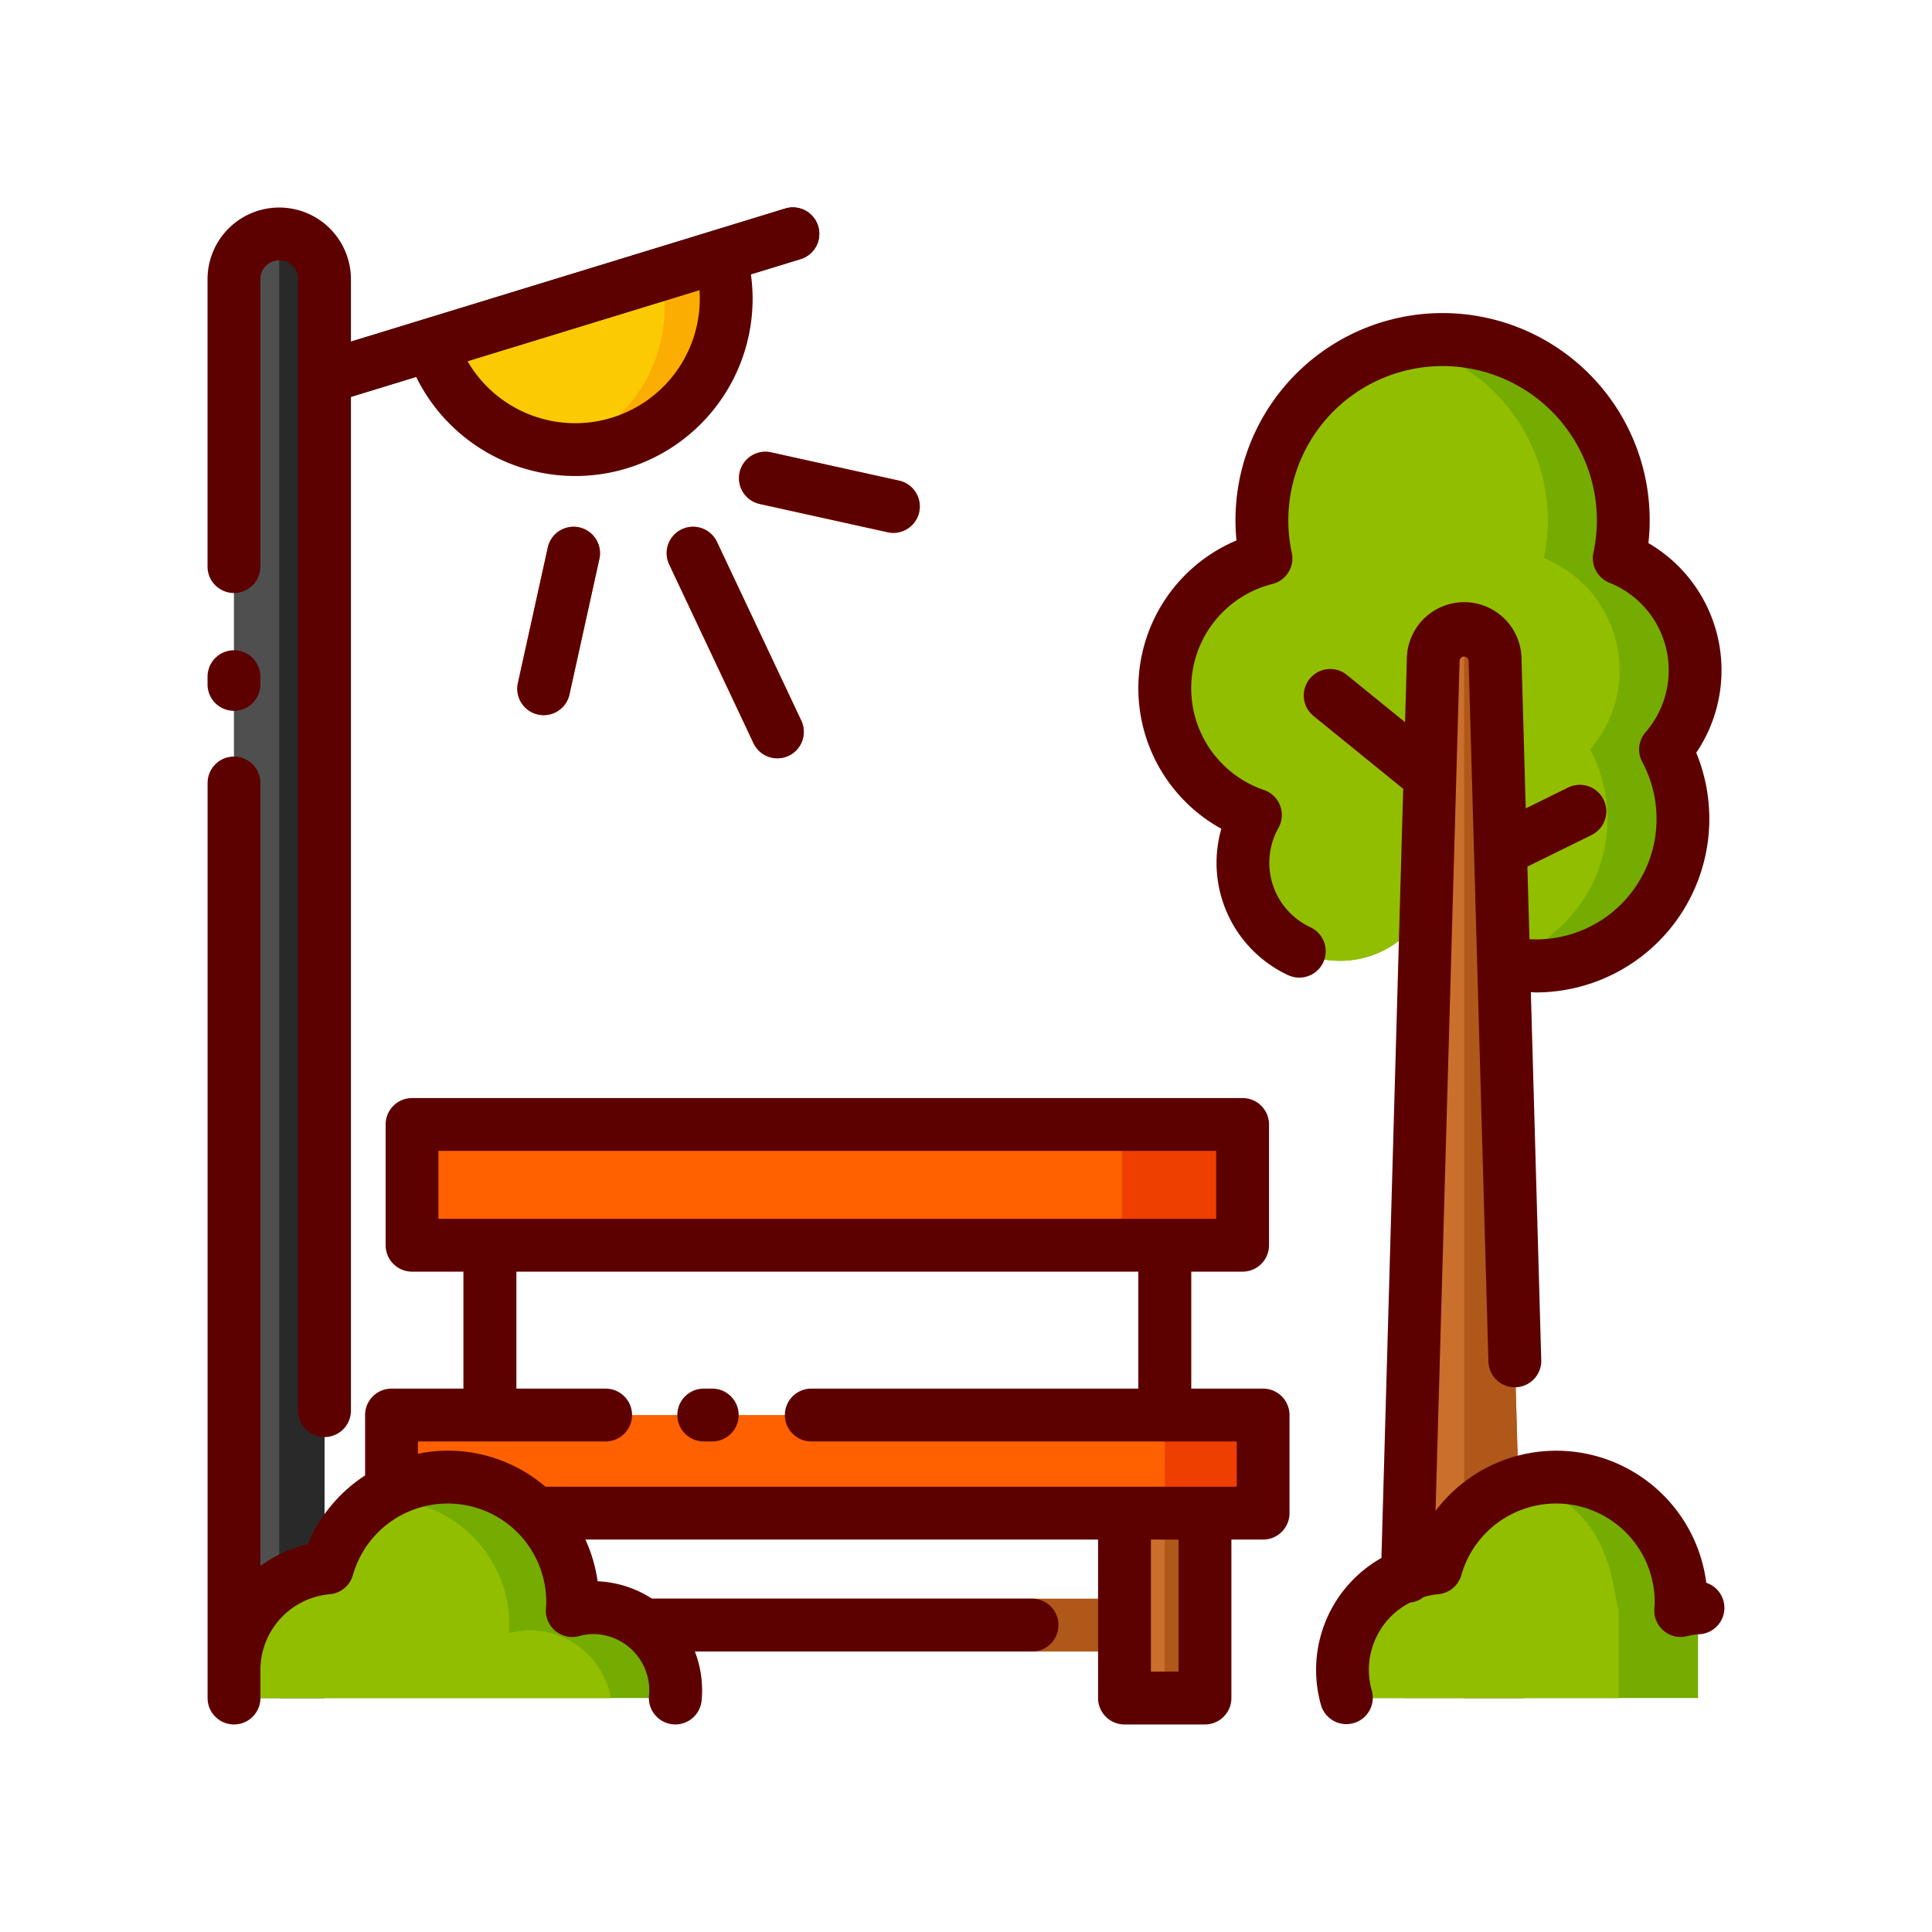 <svg id="Layer_1" data-name="Layer 1" xmlns="http://www.w3.org/2000/svg" viewBox="0 0 128 128"><title>PARK</title><path d="M28.587,22.828A10,10,0,0,0,47.7,16.97Z" style="fill:#fcad02"/><path d="M37.443,29.76a9.994,9.994,0,0,0,6.586-9.389,9.839,9.839,0,0,0-.272-2.192L28.587,22.828A10,10,0,0,0,37.443,29.76Z" style="fill:#fcca03"/><path d="M21.5,26.75a1.75,1.75,0,0,1-.512-3.423l31-9.5a1.75,1.75,0,1,1,1.025,3.346l-31,9.5A1.738,1.738,0,0,1,21.5,26.75Z"/><path d="M18.5,15.5h0a3,3,0,0,1,3,3v94a0,0,0,0,1,0,0h-6a0,0,0,0,1,0,0v-94a3,3,0,0,1,3-3Z" style="fill:#4f4f4f"/><path d="M21.5,112.5v-94a3,3,0,0,0-3-3v97Z" style="fill:#292929"/><path d="M74.5,105.917H35.125a1.75,1.75,0,1,0,0,3.5H74.5a1.75,1.75,0,0,0,0-3.5Z" style="fill:#af5819"/><path d="M34.208,93.75V82.5a1.75,1.75,0,1,0-3.5,0V93.75a1.75,1.75,0,1,0,3.5,0Z" style="fill:#af5819"/><path d="M77.166,80.75a1.75,1.75,0,0,0-1.75,1.75V93.75a1.75,1.75,0,0,0,3.5,0V82.5A1.75,1.75,0,0,0,77.166,80.75Z" style="fill:#af5819"/><path d="M84.152,61.645a6.378,6.378,0,0,0,10.136-1.126c.141.168.279.337.434.5a9.752,9.752,0,0,0,15.624-11.362,8,8,0,0,0-3.067-12.672,11.972,11.972,0,1,0-23.405.01,8.872,8.872,0,0,0-.7,17A6.458,6.458,0,0,0,84.152,61.645Z" style="fill:#74ac01"/><path d="M105.065,38.855a8,8,0,0,0-2.785-1.872A11.976,11.976,0,0,0,93.1,22.77a11.934,11.934,0,0,0-9.221,14.223,8.872,8.872,0,0,0-.7,17,6.444,6.444,0,0,0,11.115,6.523c.141.168.279.338.434.5a9.7,9.7,0,0,0,5.554,2.862,23.216,23.216,0,0,0,3.241-2.613,9.754,9.754,0,0,0,1.829-11.611A8.017,8.017,0,0,0,105.065,38.855Z" style="fill:#92be00"/><path d="M106.237,52.978a1.75,1.75,0,0,0-2.343-.8l-4.536,2.232-.3-10.666a2.053,2.053,0,0,0-4.105,0L94.8,49.239l-5.566-4.521a1.75,1.75,0,0,0-2.207,2.717L93.63,52.8c.311.253,1.054.918,1.054.918L93.007,112.5H101L99.462,58.081a1.739,1.739,0,0,0,.723-.174l5.254-2.586A1.75,1.75,0,0,0,106.237,52.978Z" style="fill:#cb6f2c"/><path d="M101,112.5,99.462,58.081a1.739,1.739,0,0,0,.723-.174l5.254-2.586a1.75,1.75,0,0,0-1.546-3.141l-4.536,2.232-.3-10.666a2.053,2.053,0,0,0-2.053-2V112.5Z" style="fill:#af5819"/><rect x="27.299" y="74.5" width="55.026" height="8" style="fill:#ff6100"/><rect x="25.937" y="93.75" width="57.75" height="6.5" style="fill:#ff6100"/><rect x="74.5" y="100.25" width="5.333" height="12.25" style="fill:#cb6f2c"/><path d="M51.5,50.233a1.749,1.749,0,0,1-1.584-1L44.336,37.4A1.75,1.75,0,1,1,47.5,35.9l5.582,11.834a1.75,1.75,0,0,1-1.582,2.5Z" style="fill:#ff6100"/><path d="M36.022,47.381a1.75,1.75,0,0,1-1.71-2.127l1.981-8.981a1.75,1.75,0,0,1,3.418.754L37.73,46.008A1.751,1.751,0,0,1,36.022,47.381Z" style="fill:#ff6100"/><path d="M59.189,35.306a1.738,1.738,0,0,1-.379-.041l-8.479-1.873a1.75,1.75,0,1,1,.755-3.418l8.479,1.873a1.75,1.75,0,0,1-.376,3.459Z" style="fill:#ff6100"/><path d="M44.741,112.5c.016-.168.026-.338.026-.51a5.415,5.415,0,0,0-6.858-5.287c.012-.186.028-.371.028-.56a8.28,8.28,0,0,0-16.244-2.266,6.78,6.78,0,0,0-5.931,8.622Z" style="fill:#74ac01"/><path d="M112.5,106.526a5.757,5.757,0,0,0-1.152.178c.012-.186.028-.371.028-.56a8.28,8.28,0,0,0-16.244-2.266A6.78,6.78,0,0,0,89.2,112.5h23.3Z" style="fill:#74ac01"/><path d="M100.463,98.291a8.3,8.3,0,0,0-5.331,5.587A6.78,6.78,0,0,0,89.2,112.5h18.047v-5.974C106.853,106.546,107.249,99.375,100.463,98.291Z" style="fill:#92be00"/><rect x="77.167" y="100.25" width="2.667" height="12.25" style="fill:#af5819"/><rect x="77.167" y="93.75" width="6.521" height="6.5" style="fill:#ef3f00"/><rect x="74.325" y="74.5" width="8" height="8" style="fill:#ef3f00"/><path d="M35.089,108.008a5.435,5.435,0,0,0-1.376.2c.012-.186.028-.371.028-.56a8.283,8.283,0,0,0-8.283-8.283c-.194,0-.386.011-.577.024a8.3,8.3,0,0,0-3.188,4.493,6.78,6.78,0,0,0-5.931,8.622H40.477A5.48,5.48,0,0,0,35.089,108.008Z" style="fill:#92be00"/><path d="M83.688,92H78.917V84.25h3.409a1.75,1.75,0,0,0,1.75-1.75v-8a1.75,1.75,0,0,0-1.75-1.75H27.3a1.75,1.75,0,0,0-1.75,1.75v8a1.75,1.75,0,0,0,1.75,1.75h3.409V92H25.938a1.75,1.75,0,0,0-1.75,1.75v4a10.059,10.059,0,0,0-3.8,4.569,8.56,8.56,0,0,0-3.135,1.43V51.875a1.75,1.75,0,0,0-3.5,0V112.5a1.75,1.75,0,0,0,3.5,0v-1.857a5.039,5.039,0,0,1,4.607-5.022,1.751,1.751,0,0,0,1.52-1.264,6.53,6.53,0,0,1,12.811,1.787c0,.117-.01.231-.024.441A1.75,1.75,0,0,0,38.35,108.4a3.687,3.687,0,0,1,.935-.139,3.736,3.736,0,0,1,3.732,3.731c0,.117-.008.233-.019.348a1.75,1.75,0,0,0,1.581,1.9,1.55,1.55,0,0,0,.164.008,1.75,1.75,0,0,0,1.741-1.588c.021-.222.033-.445.033-.672a7.184,7.184,0,0,0-.48-2.573H68.375a1.75,1.75,0,0,0,0-3.5H43.193a7.174,7.174,0,0,0-3.6-1.151A9.938,9.938,0,0,0,38.784,102H72.75v10.5a1.75,1.75,0,0,0,1.75,1.75h5.333a1.75,1.75,0,0,0,1.75-1.75V102h2.1a1.75,1.75,0,0,0,1.75-1.75v-6.5A1.75,1.75,0,0,0,83.688,92ZM29.049,76.25H80.576v4.5H29.049Zm49.034,34.5H76.25V102h1.833ZM81.938,98.5h-45.8a9.906,9.906,0,0,0-8.449-2.185V95.5H40.125a1.75,1.75,0,0,0,0-3.5H34.208V84.25H75.417V92H53.75a1.75,1.75,0,0,0,0,3.5H81.938Z" style="fill:#5d0000"/><path d="M47.188,92h-.563a1.75,1.75,0,0,0,0,3.5h.563a1.75,1.75,0,0,0,0-3.5Z" style="fill:#5d0000"/><path d="M15.5,39.288a1.75,1.75,0,0,0,1.75-1.75V18.5a1.25,1.25,0,0,1,2.5,0V93.458a1.75,1.75,0,0,0,3.5,0V26.294l4.321-1.324a11.748,11.748,0,0,0,22.292-5.182,11.579,11.579,0,0,0-.115-1.614l3.265-1a1.75,1.75,0,1,0-1.025-3.346L47.193,15.3h0L28.074,21.155h0L23.25,22.634V18.5a4.75,4.75,0,0,0-9.5,0V37.538A1.75,1.75,0,0,0,15.5,39.288Zm30.863-19.5a8.252,8.252,0,0,1-15.389,4.14l15.369-4.71Q46.363,19.5,46.363,19.787Z" style="fill:#5d0000"/><path d="M15.5,47.094a1.75,1.75,0,0,0,1.75-1.75v-.511a1.75,1.75,0,0,0-3.5,0v.511A1.75,1.75,0,0,0,15.5,47.094Z" style="fill:#5d0000"/><path d="M45.172,35.066a1.75,1.75,0,0,0-.836,2.329l5.582,11.834a1.75,1.75,0,1,0,3.166-1.492L47.5,35.9A1.751,1.751,0,0,0,45.172,35.066Z" style="fill:#5d0000"/><path d="M36.293,36.272l-1.981,8.981a1.75,1.75,0,0,0,3.418.754l1.981-8.981a1.75,1.75,0,0,0-3.418-.754Z" style="fill:#5d0000"/><path d="M49,31.3a1.751,1.751,0,0,0,1.332,2.087l8.479,1.873a1.75,1.75,0,1,0,.755-3.418l-8.479-1.873A1.752,1.752,0,0,0,49,31.3Z" style="fill:#5d0000"/><path d="M113.045,104.862A10.018,10.018,0,0,0,95.109,100.1l1.592-56.3A.3.3,0,0,1,97,43.5a.306.306,0,0,1,.3.295l.357,12.641h0l.955,33.774a1.75,1.75,0,0,0,3.5-.1l-.689-24.377c.107,0,.215.018.322.018A11.5,11.5,0,0,0,112.38,49.871a9.75,9.75,0,0,0-3.168-13.889,13.721,13.721,0,1,0-27.292-.177A10.628,10.628,0,0,0,78.4,52.98a10.485,10.485,0,0,0,2.517,1.927,8.206,8.206,0,0,0,4.427,9.7,1.75,1.75,0,0,0,1.476-3.174A4.712,4.712,0,0,1,84.7,54.854a1.75,1.75,0,0,0-.96-2.515A7.127,7.127,0,0,1,81.1,40.466a7.116,7.116,0,0,1,3.2-1.775,1.749,1.749,0,0,0,1.285-2.063,10.22,10.22,0,1,1,19.983-.01,1.752,1.752,0,0,0,1.058,1.989,6.248,6.248,0,0,1,2.393,9.908,1.75,1.75,0,0,0-.216,1.965,7.985,7.985,0,0,1-7.473,11.746l-.136-4.816,4.246-2.089a1.75,1.75,0,0,0-1.546-3.141l-2.809,1.382-.279-9.867a3.8,3.8,0,0,0-7.6,0l-.117,4.154-3.855-3.131a1.75,1.75,0,0,0-2.207,2.717l5.937,4.823-1.441,50.961a8.516,8.516,0,0,0-4,9.757,1.75,1.75,0,0,0,3.368-.951,5.081,5.081,0,0,1-.2-1.382,5.014,5.014,0,0,1,2.724-4.468,1.732,1.732,0,0,0,.9-.364,5.2,5.2,0,0,1,.982-.191,1.749,1.749,0,0,0,1.52-1.264,6.53,6.53,0,0,1,12.811,1.787c0,.114-.009.227-.017.339l-.007.107a1.75,1.75,0,0,0,2.188,1.808,4.173,4.173,0,0,1,.8-.125,1.75,1.75,0,0,0,.45-3.41Z" style="fill:#5d0000"/></svg>